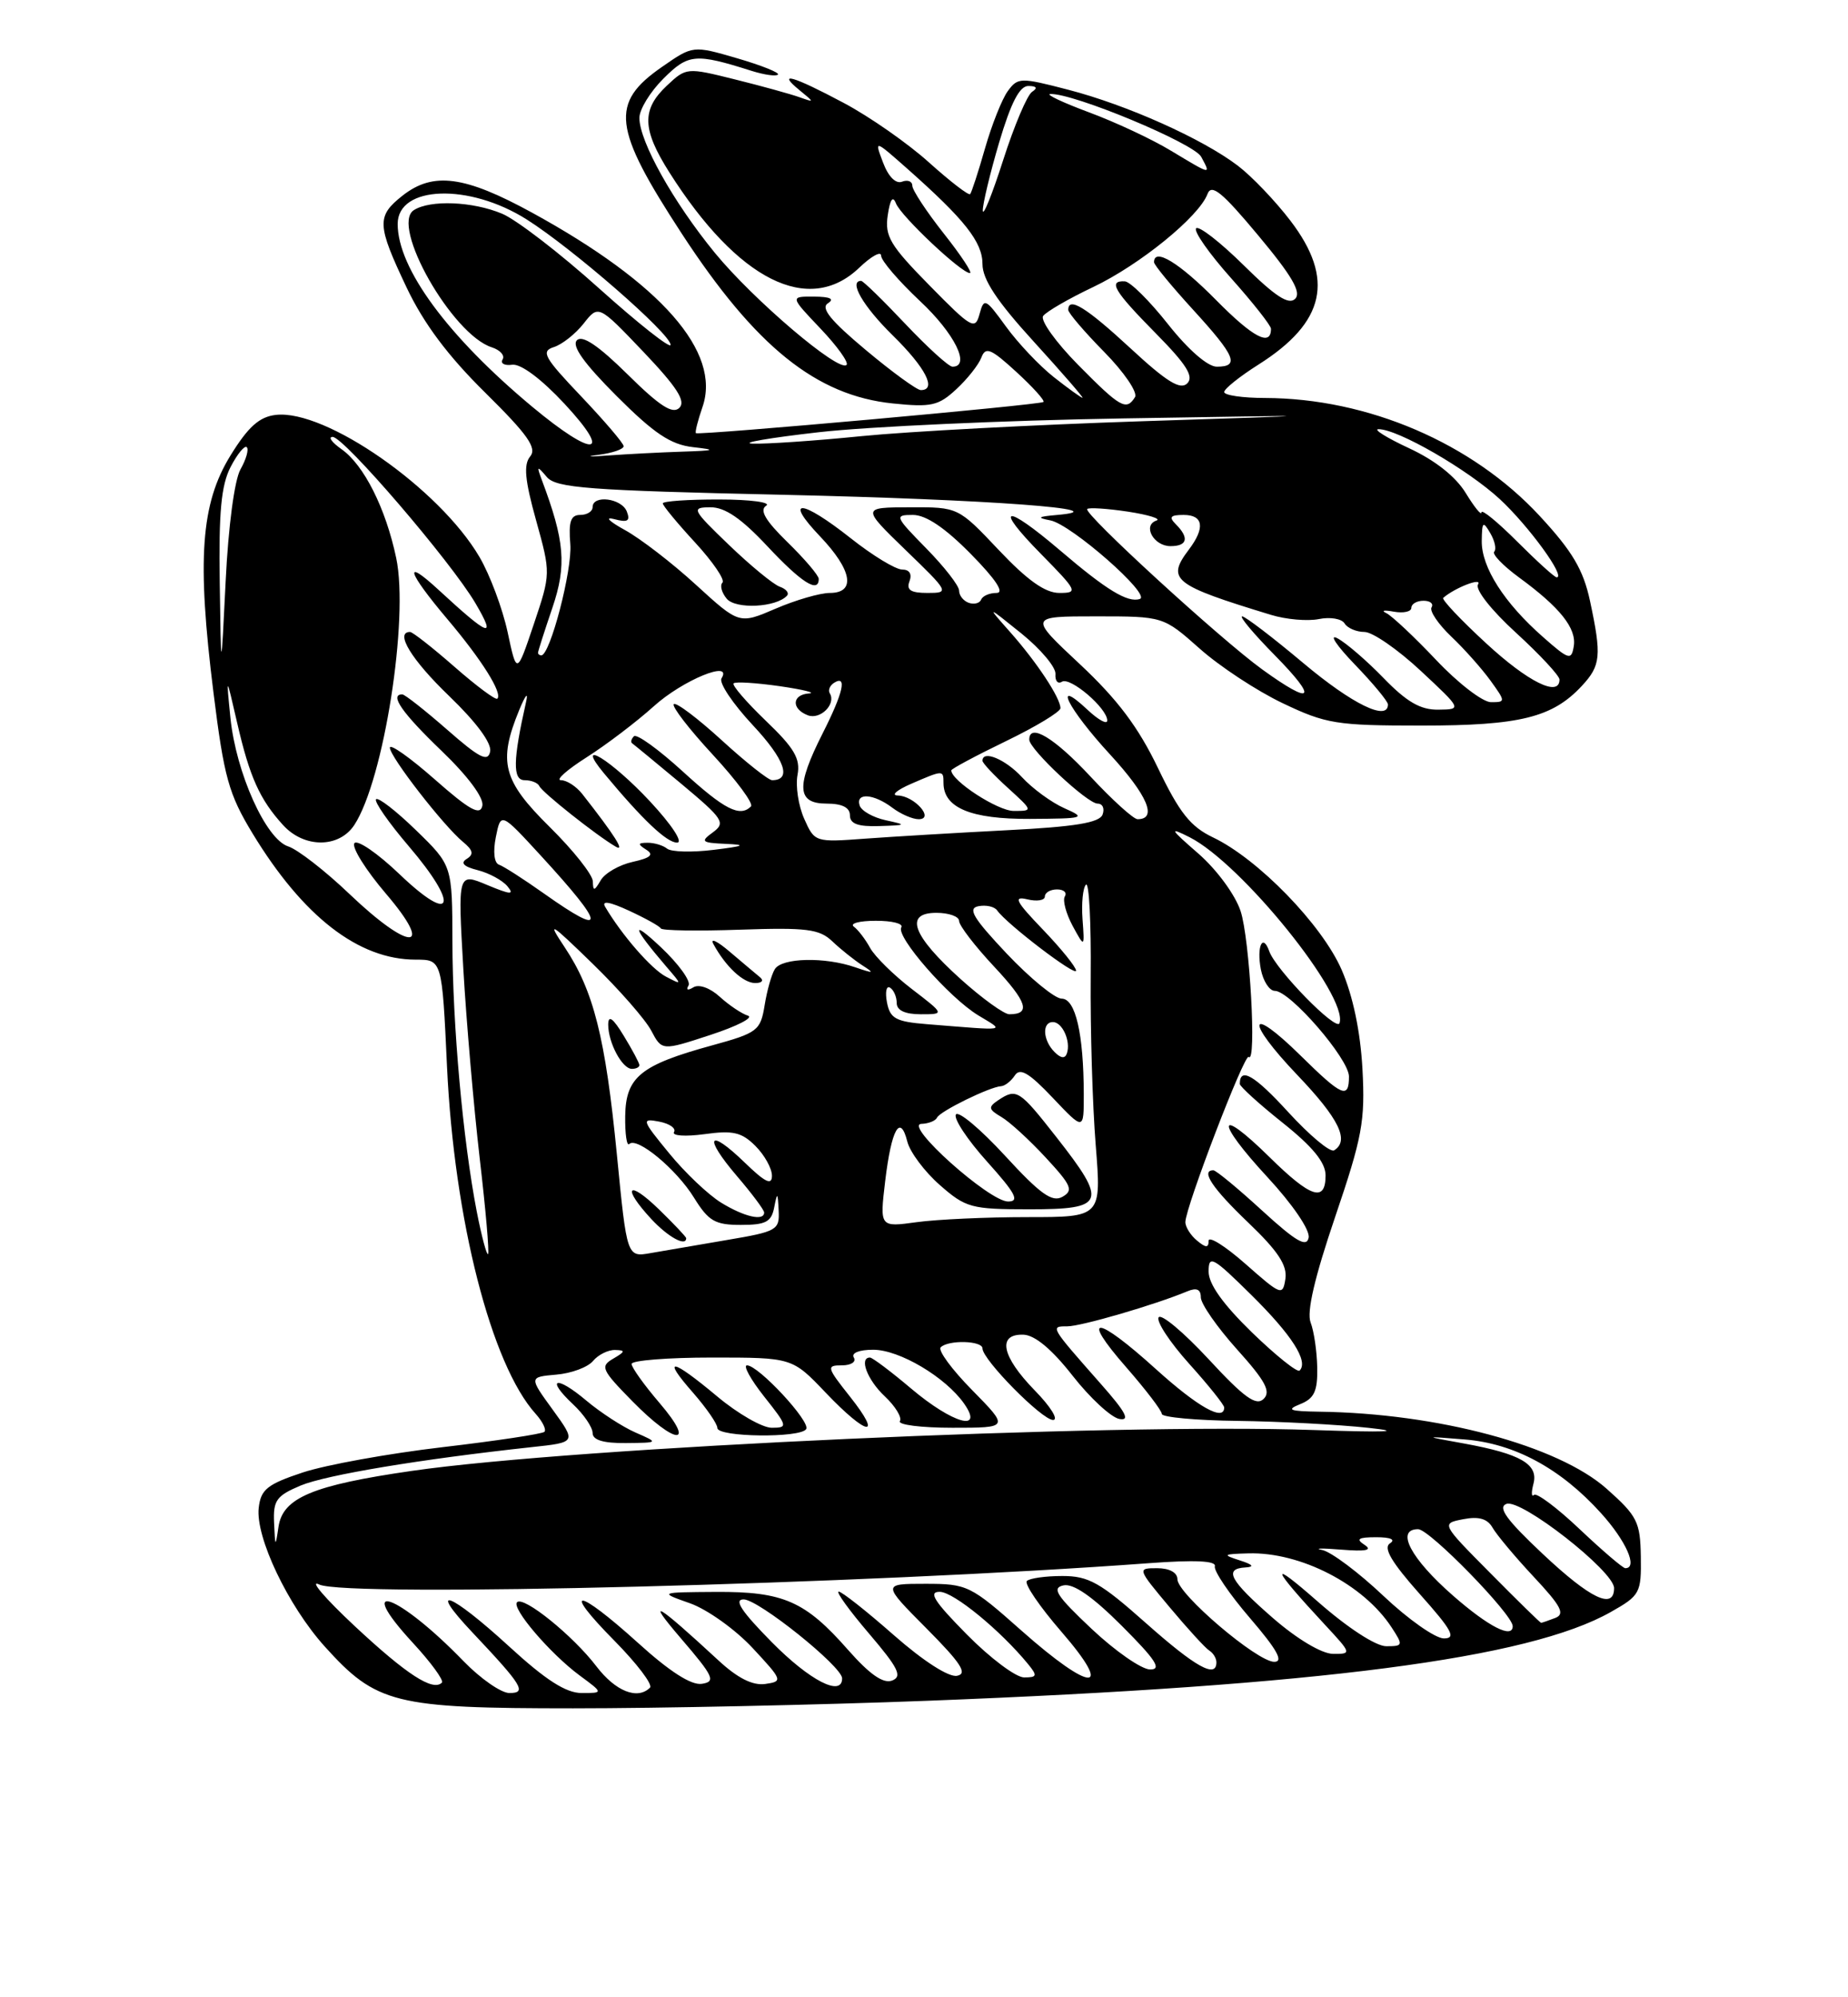 <?xml version="1.0" encoding="UTF-8" standalone="no"?>
<!DOCTYPE svg PUBLIC "-//W3C//DTD SVG 1.1//EN" "http://www.w3.org/Graphics/SVG/1.1/DTD/svg11.dtd" >
<svg xmlns="http://www.w3.org/2000/svg" xmlns:xlink="http://www.w3.org/1999/xlink" version="1.1" viewBox="0 0 237 256">
 <g >
 <path fill="currentColor"
d=" M 119.00 217.99 C 169.29 216.05 196.04 212.58 206.57 206.62 C 210.33 204.50 210.50 204.18 210.43 199.52 C 210.36 195.07 209.98 194.31 206.05 190.82 C 199.81 185.28 184.37 181.14 169.18 180.94 C 165.36 180.88 164.91 180.71 166.75 179.97 C 168.55 179.25 168.99 178.31 168.93 175.28 C 168.89 173.20 168.51 170.60 168.08 169.50 C 167.56 168.16 168.59 163.74 171.22 156.00 C 174.71 145.73 175.09 143.70 174.73 137.00 C 174.46 132.18 173.51 127.64 172.06 124.30 C 169.54 118.52 161.35 110.09 155.56 107.33 C 152.67 105.95 151.26 104.17 148.51 98.45 C 145.99 93.20 143.31 89.64 138.50 85.14 C 131.93 79.00 131.93 79.00 140.56 79.00 C 149.19 79.00 149.19 79.00 153.85 83.13 C 156.41 85.41 161.20 88.56 164.50 90.13 C 170.05 92.78 171.38 93.00 182.28 93.00 C 194.91 93.00 199.09 91.97 202.86 87.92 C 205.30 85.30 205.42 84.07 203.91 77.01 C 203.05 73.02 201.65 70.65 197.45 66.12 C 188.81 56.79 175.44 51.05 162.25 51.01 C 159.36 51.01 157.00 50.66 157.00 50.25 C 157.00 49.84 158.99 48.25 161.41 46.72 C 169.96 41.31 171.20 35.76 165.50 28.30 C 163.58 25.78 160.54 22.60 158.75 21.24 C 154.20 17.78 144.55 13.46 136.99 11.50 C 130.88 9.91 130.53 9.92 129.25 11.67 C 128.51 12.68 127.20 15.97 126.33 19.00 C 125.47 22.02 124.60 24.67 124.42 24.88 C 124.23 25.09 121.86 23.26 119.15 20.83 C 116.45 18.39 111.53 14.96 108.22 13.20 C 101.69 9.72 99.51 9.09 102.56 11.58 C 104.47 13.14 104.47 13.15 102.50 12.45 C 101.40 12.06 97.69 11.03 94.26 10.18 C 88.08 8.64 88.01 8.64 85.51 10.99 C 82.27 14.04 82.34 16.57 85.84 22.09 C 94.62 35.94 103.73 40.51 110.20 34.31 C 111.74 32.84 113.00 32.14 113.00 32.77 C 113.00 33.40 115.25 36.02 118.00 38.60 C 122.44 42.75 124.53 47.00 122.15 47.00 C 121.67 47.00 118.95 44.52 116.09 41.50 C 113.23 38.47 110.69 36.00 110.44 36.00 C 108.80 36.00 110.68 39.25 114.50 43.00 C 118.72 47.14 120.18 50.00 118.09 50.00 C 117.59 50.00 114.40 47.68 111.02 44.85 C 106.52 41.09 105.21 39.48 106.18 38.87 C 107.06 38.31 106.46 38.03 104.40 38.02 C 101.31 38.00 101.31 38.00 105.22 42.11 C 107.36 44.36 108.87 46.46 108.57 46.77 C 107.58 47.76 96.62 38.44 91.67 32.40 C 86.34 25.89 82.00 18.13 82.00 15.11 C 82.00 14.03 83.38 11.77 85.08 10.08 C 88.28 6.88 89.18 6.80 96.41 9.09 C 98.01 9.59 99.52 9.81 99.77 9.56 C 100.01 9.32 97.66 8.38 94.54 7.47 C 88.87 5.82 88.87 5.82 84.92 8.56 C 78.20 13.21 78.57 16.36 87.43 29.94 C 96.89 44.43 104.68 50.70 114.49 51.71 C 119.43 52.22 120.36 52.01 122.64 49.89 C 124.06 48.58 125.51 46.75 125.86 45.82 C 126.40 44.40 127.08 44.68 130.33 47.66 C 132.44 49.59 134.01 51.33 133.82 51.52 C 133.44 51.90 89.66 55.82 89.25 55.52 C 89.11 55.41 89.49 53.91 90.09 52.17 C 92.54 45.14 84.81 36.33 68.24 27.26 C 59.58 22.52 55.55 21.99 51.63 25.07 C 48.28 27.71 48.32 28.79 52.15 36.86 C 54.33 41.45 57.44 45.61 62.22 50.32 C 67.70 55.73 68.89 57.42 67.99 58.51 C 67.13 59.55 67.31 61.53 68.75 66.69 C 70.64 73.50 70.64 73.50 68.46 80.00 C 66.27 86.50 66.27 86.50 65.10 81.02 C 64.45 78.01 62.83 73.67 61.49 71.39 C 56.35 62.62 41.75 52.44 35.37 53.18 C 33.26 53.42 31.83 54.70 29.56 58.38 C 25.75 64.56 25.24 71.69 27.38 88.80 C 28.73 99.63 29.33 101.78 32.38 106.81 C 38.88 117.50 45.99 123.00 53.31 123.00 C 56.69 123.00 56.69 123.00 57.33 136.75 C 58.25 156.33 63.00 174.92 68.70 181.22 C 69.59 182.21 70.09 183.24 69.82 183.52 C 69.54 183.79 63.66 184.68 56.74 185.49 C 49.82 186.30 41.77 187.76 38.83 188.73 C 34.28 190.24 33.45 190.90 33.18 193.26 C 32.75 197.02 36.94 205.81 41.64 211.03 C 48.27 218.38 50.58 218.96 73.50 218.96 C 84.50 218.96 104.97 218.53 119.00 217.99 Z  M 59.45 212.92 C 51.10 204.29 45.19 202.15 52.94 210.56 C 55.27 213.08 56.95 215.38 56.67 215.67 C 55.52 216.82 52.15 214.63 45.50 208.43 C 41.65 204.83 39.60 202.43 40.94 203.09 C 44.38 204.76 110.80 203.06 147.30 200.36 C 153.23 199.92 156.00 200.05 155.80 200.75 C 155.63 201.32 157.66 204.32 160.31 207.40 C 163.79 211.45 164.65 213.00 163.42 213.00 C 161.22 213.00 151.00 204.29 151.00 202.42 C 151.00 201.56 149.98 201.00 148.41 201.00 C 145.83 201.00 145.84 201.03 150.00 206.00 C 152.30 208.75 154.59 211.25 155.09 211.56 C 155.59 211.87 156.00 212.54 156.00 213.06 C 156.00 215.18 153.32 213.68 146.92 208.00 C 141.11 202.84 139.62 202.00 136.25 202.00 C 134.10 202.00 132.04 202.29 131.69 202.64 C 131.34 203.00 133.33 205.92 136.12 209.14 C 142.98 217.05 139.99 216.97 131.00 209.00 C 124.46 203.20 124.05 203.00 118.68 203.00 C 113.13 203.00 113.13 203.00 118.82 208.72 C 123.26 213.19 124.12 214.52 122.74 214.79 C 121.69 215.01 118.42 212.91 114.63 209.58 C 111.14 206.51 107.96 204.00 107.56 204.00 C 107.17 204.00 108.92 206.42 111.45 209.38 C 115.23 213.81 115.75 214.88 114.41 215.40 C 113.28 215.83 111.55 214.63 108.77 211.48 C 103.26 205.21 100.47 203.99 91.80 204.04 C 84.50 204.09 84.50 204.09 88.50 205.50 C 90.70 206.28 94.30 208.85 96.50 211.21 C 100.38 215.38 100.43 215.51 98.13 215.84 C 96.52 216.06 94.59 215.09 92.13 212.81 C 84.18 205.46 82.67 204.57 87.33 210.00 C 91.53 214.89 91.83 215.54 90.01 215.82 C 88.66 216.03 85.89 214.26 81.82 210.57 C 73.99 203.49 71.89 203.31 78.81 210.31 C 81.69 213.23 83.74 215.93 83.36 216.31 C 81.76 217.91 78.93 216.78 76.48 213.57 C 73.49 209.65 67.14 204.52 66.31 205.36 C 65.56 206.11 70.56 211.96 74.34 214.75 C 77.39 217.00 77.39 217.00 74.60 217.00 C 72.58 217.00 69.99 215.34 65.26 211.00 C 57.73 204.10 54.64 202.94 60.60 209.25 C 67.01 216.04 67.60 217.00 65.33 217.00 C 64.27 217.00 61.63 215.16 59.45 212.92 Z  M 99.00 210.50 C 95.08 206.53 94.07 205.00 95.37 205.00 C 97.27 205.00 108.00 213.60 108.00 215.12 C 108.00 217.54 103.85 215.41 99.00 210.50 Z  M 124.00 209.50 C 119.79 205.24 119.01 204.01 120.53 204.03 C 122.31 204.05 128.32 208.98 131.87 213.32 C 133.07 214.79 133.00 215.00 131.34 215.00 C 130.29 215.00 126.99 212.53 124.00 209.50 Z  M 140.00 208.78 C 135.48 204.52 134.84 203.53 136.39 203.20 C 137.66 202.93 140.11 204.63 143.88 208.40 C 148.24 212.76 149.04 214.00 147.49 213.98 C 146.40 213.97 143.03 211.63 140.00 208.78 Z  M 163.25 207.39 C 157.70 202.56 156.89 201.06 159.75 200.90 C 160.92 200.83 160.67 200.53 159.00 200.00 C 156.73 199.27 156.83 199.19 160.10 199.10 C 166.79 198.91 174.85 203.07 178.45 208.56 C 179.98 210.90 179.95 211.00 177.77 211.00 C 176.44 210.99 172.82 208.64 169.00 205.28 C 162.63 199.69 162.97 200.77 169.92 208.25 C 173.35 211.94 173.37 212.00 170.95 211.98 C 169.50 211.96 166.36 210.09 163.25 207.39 Z  M 177.42 204.55 C 174.25 201.55 170.72 198.91 169.58 198.67 C 168.43 198.44 169.53 198.42 172.00 198.62 C 175.19 198.88 176.06 198.70 175.00 198.01 C 173.84 197.26 174.19 197.03 176.50 197.03 C 178.35 197.03 179.02 197.33 178.25 197.82 C 177.37 198.39 178.46 200.24 182.08 204.31 C 186.23 208.96 186.79 210.00 185.17 210.00 C 184.08 210.00 180.59 207.55 177.42 204.55 Z  M 186.36 204.53 C 180.91 199.77 178.93 196.00 181.87 196.00 C 183.34 196.00 194.00 206.93 194.00 208.43 C 194.00 210.09 190.90 208.50 186.36 204.53 Z  M 191.13 201.63 C 184.82 195.27 184.82 195.27 187.66 194.72 C 189.67 194.33 190.77 194.66 191.43 195.83 C 191.95 196.73 194.32 199.57 196.71 202.12 C 200.22 205.87 200.75 206.88 199.45 207.38 C 198.56 207.72 197.75 208.00 197.64 208.00 C 197.53 208.00 194.60 205.14 191.13 201.63 Z  M 197.85 199.17 C 193.21 194.81 192.04 193.20 193.19 192.76 C 195.05 192.04 207.00 201.39 207.00 203.55 C 207.00 206.37 203.98 204.93 197.85 199.17 Z  M 202.60 196.01 C 199.70 193.26 197.05 191.28 196.73 191.61 C 196.40 191.93 196.37 191.29 196.66 190.18 C 197.32 187.68 195.03 186.35 187.82 185.03 C 182.50 184.07 182.50 184.07 187.85 184.50 C 194.22 185.01 200.16 188.22 205.33 193.95 C 208.55 197.51 210.09 201.00 208.44 201.00 C 208.13 201.00 205.50 198.75 202.60 196.01 Z  M 35.15 195.20 C 35.02 192.30 35.44 191.72 38.57 190.40 C 41.85 189.04 53.93 187.03 68.21 185.48 C 73.92 184.87 73.92 184.87 70.88 180.68 C 67.84 176.50 67.84 176.50 71.34 176.19 C 73.27 176.03 75.39 175.24 76.05 174.44 C 76.71 173.65 77.98 173.01 78.87 173.03 C 80.24 173.06 80.21 173.23 78.65 174.14 C 76.94 175.13 77.14 175.57 81.11 179.61 C 86.65 185.25 89.37 185.42 84.58 179.82 C 82.61 177.52 81.00 175.27 81.00 174.82 C 81.00 174.37 85.64 174.00 91.30 174.00 C 101.60 174.00 101.60 174.00 105.89 178.50 C 111.21 184.08 113.29 184.41 109.00 179.00 C 106.01 175.23 105.96 175.00 107.97 175.00 C 109.15 175.00 109.84 174.55 109.50 174.00 C 109.14 173.42 110.17 173.00 111.99 173.00 C 115.35 173.00 121.26 176.51 123.64 179.90 C 126.24 183.61 122.18 182.47 116.88 178.00 C 114.28 175.80 111.88 174.00 111.57 174.00 C 110.14 174.00 111.23 176.87 113.47 178.97 C 114.83 180.25 115.70 181.68 115.41 182.15 C 115.12 182.62 118.15 183.00 122.15 183.00 C 129.42 183.00 129.42 183.00 124.69 178.19 C 122.08 175.55 120.26 173.07 120.64 172.69 C 121.62 171.71 126.00 171.83 126.00 172.83 C 126.00 174.27 133.63 182.00 135.05 182.00 C 135.80 182.00 134.74 180.29 132.70 178.21 C 128.44 173.84 127.86 170.96 131.25 171.07 C 132.72 171.12 134.90 172.94 137.55 176.32 C 139.78 179.17 142.48 181.66 143.54 181.87 C 144.99 182.14 144.39 181.01 141.17 177.37 C 134.65 169.98 134.66 170.00 136.87 170.00 C 138.67 170.00 148.12 167.24 152.25 165.52 C 153.46 165.01 154.00 165.25 154.00 166.28 C 154.00 167.11 156.09 170.11 158.64 172.95 C 162.30 177.01 163.02 178.37 162.05 179.31 C 161.09 180.24 159.55 179.13 155.00 174.21 C 151.79 170.75 148.91 168.34 148.59 168.85 C 148.27 169.37 150.03 172.04 152.50 174.79 C 154.98 177.54 157.00 180.07 157.00 180.40 C 157.00 182.24 153.63 180.35 148.26 175.50 C 140.57 168.54 138.43 168.39 144.42 175.23 C 146.94 178.11 149.00 180.81 149.00 181.23 C 149.00 181.65 153.39 182.06 158.75 182.12 C 164.11 182.19 171.65 182.59 175.50 183.01 C 180.15 183.51 177.81 183.61 168.50 183.29 C 142.31 182.38 73.74 185.49 52.80 188.53 C 40.12 190.36 36.28 191.97 35.72 195.67 C 35.32 198.37 35.29 198.34 35.15 195.20 Z  M 81.50 183.61 C 79.85 182.89 77.02 181.05 75.21 179.53 C 71.30 176.23 69.91 176.63 73.50 180.00 C 74.88 181.29 76.00 182.95 76.00 183.67 C 76.00 184.57 77.37 184.99 80.25 184.96 C 84.50 184.92 84.50 184.92 81.50 183.61 Z  M 103.39 183.17 C 103.98 182.22 97.27 175.00 95.80 175.00 C 95.27 175.00 96.26 176.80 98.00 179.00 C 101.03 182.82 101.07 183.00 98.97 183.00 C 97.77 183.00 94.63 181.20 92.00 179.00 C 86.09 174.06 84.79 173.86 88.90 178.53 C 90.60 180.48 92.00 182.50 92.00 183.03 C 92.00 184.21 102.67 184.34 103.39 183.17 Z  M 160.57 170.79 C 156.85 167.17 155.00 164.59 155.00 162.98 C 155.00 160.80 155.53 161.09 160.50 166.00 C 165.69 171.13 167.84 174.49 166.67 175.67 C 166.38 175.95 163.64 173.76 160.57 170.79 Z  M 159.75 162.02 C 157.14 159.72 155.00 158.37 155.00 159.04 C 155.00 159.96 154.65 159.96 153.50 159.00 C 152.68 158.32 152.01 157.25 152.02 156.63 C 152.05 154.69 159.62 134.96 160.14 135.47 C 161.18 136.51 160.28 120.30 159.10 116.77 C 158.40 114.66 156.03 111.45 153.68 109.40 C 150.02 106.22 149.88 105.96 152.56 107.31 C 159.23 110.68 172.94 127.67 171.79 131.14 C 171.41 132.27 163.62 124.30 162.78 121.93 C 161.94 119.56 161.14 121.30 161.70 124.25 C 162.00 125.76 162.80 127.00 163.49 127.00 C 165.45 127.00 173.00 135.72 173.00 137.98 C 173.00 140.92 172.11 140.53 166.81 135.31 C 160.01 128.62 159.65 130.74 166.38 137.79 C 171.73 143.39 173.10 146.20 171.10 147.44 C 170.60 147.75 167.96 145.54 165.22 142.55 C 160.89 137.81 159.00 136.71 159.00 138.93 C 159.00 139.25 161.47 141.50 164.50 143.91 C 168.36 146.99 170.00 149.00 170.00 150.65 C 170.00 154.15 168.11 153.53 162.81 148.31 C 156.02 141.63 155.80 143.59 162.53 150.86 C 165.77 154.36 168.02 157.65 167.83 158.63 C 167.58 159.93 166.21 159.14 161.86 155.16 C 158.76 152.32 155.95 150.00 155.61 150.00 C 153.94 150.00 155.49 152.32 160.10 156.72 C 163.89 160.34 165.10 162.18 164.85 163.90 C 164.51 166.12 164.31 166.04 159.75 162.02 Z  M 61.14 155.28 C 59.38 146.21 58.04 131.41 58.02 120.71 C 58.00 110.93 58.00 110.93 53.37 106.43 C 50.82 103.95 48.51 102.16 48.23 102.44 C 47.95 102.72 49.84 105.44 52.43 108.47 C 58.96 116.11 58.15 118.65 51.28 112.09 C 48.41 109.34 45.78 107.55 45.44 108.09 C 45.11 108.64 46.93 111.54 49.49 114.54 C 55.84 121.97 52.59 122.00 44.82 114.59 C 41.70 111.61 38.16 108.87 36.97 108.49 C 34.10 107.58 30.27 99.06 29.55 92.00 C 29.00 86.50 29.00 86.50 30.42 92.67 C 32.01 99.58 33.31 102.47 36.30 105.75 C 39.01 108.73 43.48 108.72 45.44 105.74 C 49.22 99.97 52.46 79.30 50.81 71.51 C 49.47 65.15 46.66 59.57 43.79 57.57 C 42.56 56.70 42.05 56.00 42.66 56.00 C 44.11 56.00 57.81 71.95 60.97 77.31 C 63.70 81.96 62.78 81.63 56.25 75.61 C 51.66 71.37 52.22 73.26 57.36 79.34 C 61.79 84.57 64.48 88.86 63.78 89.55 C 63.57 89.77 61.10 87.93 58.29 85.47 C 55.48 83.01 52.91 81.00 52.59 81.00 C 50.59 81.00 52.77 84.57 57.61 89.22 C 61.10 92.58 63.08 95.26 62.86 96.33 C 62.57 97.71 61.49 97.16 57.34 93.52 C 54.50 91.04 51.91 89.00 51.59 89.00 C 49.91 89.00 51.56 91.37 56.61 96.22 C 60.02 99.49 62.08 102.27 61.86 103.28 C 61.58 104.58 60.22 103.83 55.75 99.89 C 52.59 97.11 50.00 95.28 50.00 95.83 C 50.00 96.99 56.88 105.85 59.38 107.91 C 60.68 108.98 60.79 109.51 59.85 110.09 C 59.01 110.61 59.47 111.08 61.26 111.53 C 62.72 111.90 64.44 112.83 65.08 113.60 C 66.01 114.72 65.48 114.68 62.48 113.43 C 58.71 111.85 58.71 111.85 59.42 124.18 C 59.81 130.95 60.76 141.88 61.52 148.46 C 62.29 155.04 62.77 160.57 62.59 160.74 C 62.42 160.92 61.76 158.46 61.14 155.28 Z  M 79.11 147.95 C 77.64 132.96 76.13 126.98 72.41 121.40 C 70.11 117.95 70.52 118.19 75.98 123.50 C 79.38 126.80 82.77 130.67 83.52 132.10 C 84.89 134.69 84.89 134.69 91.11 132.65 C 94.53 131.53 96.70 130.42 95.92 130.18 C 95.14 129.94 93.52 128.86 92.32 127.77 C 91.07 126.62 89.63 126.11 88.92 126.55 C 88.20 126.99 87.95 126.89 88.30 126.32 C 88.64 125.77 87.04 123.56 84.76 121.41 C 80.78 117.67 81.10 118.81 85.45 123.89 C 87.50 126.27 87.50 126.27 85.41 125.18 C 83.55 124.22 79.75 119.86 77.61 116.23 C 77.12 115.40 78.17 115.57 80.68 116.73 C 82.78 117.70 84.61 118.72 84.75 119.00 C 84.89 119.28 89.46 119.35 94.91 119.16 C 103.46 118.87 105.08 119.07 106.75 120.66 C 107.81 121.67 109.54 123.05 110.59 123.73 C 112.21 124.76 112.07 124.80 109.68 123.98 C 105.79 122.63 100.27 122.75 99.37 124.22 C 98.95 124.88 98.36 126.98 98.06 128.86 C 97.53 132.10 97.15 132.39 91.32 133.99 C 82.15 136.50 80.25 138.04 80.18 143.05 C 80.15 145.34 80.38 146.95 80.70 146.63 C 81.68 145.66 86.75 149.85 89.01 153.52 C 90.87 156.52 91.70 157.00 95.01 157.00 C 98.21 157.00 98.93 156.62 99.29 154.75 C 99.68 152.75 99.74 152.79 99.86 155.15 C 99.99 157.66 99.65 157.85 93.25 158.93 C 89.54 159.56 85.13 160.32 83.45 160.61 C 80.40 161.15 80.40 161.15 79.11 147.95 Z  M 88.00 158.70 C 88.00 158.53 86.42 156.87 84.50 155.00 C 80.49 151.11 79.71 152.13 83.54 156.26 C 85.68 158.56 88.00 159.83 88.00 158.70 Z  M 82.00 136.52 C 82.00 136.26 81.10 134.57 80.00 132.77 C 78.61 130.48 78.01 130.05 78.00 131.32 C 78.00 133.65 79.79 137.00 81.04 137.00 C 81.57 137.00 82.00 136.79 82.00 136.52 Z  M 97.45 125.24 C 96.93 124.81 95.19 123.35 93.59 121.99 C 91.99 120.62 91.04 120.17 91.49 121.00 C 93.06 123.89 95.32 126.00 96.85 126.00 C 97.73 126.00 97.99 125.67 97.45 125.24 Z  M 113.52 151.40 C 114.32 144.71 115.45 142.69 116.36 146.32 C 116.70 147.67 118.58 150.18 120.53 151.89 C 123.86 154.81 124.55 155.00 132.03 155.00 C 141.77 155.00 142.08 154.16 135.48 145.75 C 130.71 139.67 130.37 139.45 128.00 141.03 C 126.71 141.90 126.76 142.19 128.43 143.17 C 129.49 143.79 132.05 146.14 134.13 148.39 C 137.42 151.94 137.69 152.59 136.25 153.40 C 134.93 154.14 133.40 153.04 128.88 148.12 C 125.74 144.71 122.91 142.34 122.59 142.85 C 122.27 143.37 124.07 146.09 126.60 148.90 C 130.26 152.97 130.80 154.00 129.28 154.00 C 126.86 154.00 115.81 144.11 118.17 144.05 C 119.08 144.02 119.98 143.66 120.17 143.25 C 120.53 142.44 126.93 139.30 128.39 139.22 C 128.88 139.19 129.67 138.57 130.15 137.84 C 130.81 136.82 131.98 137.51 135.01 140.71 C 139.00 144.92 139.00 144.92 138.99 140.21 C 138.97 132.50 137.93 128.00 136.16 128.00 C 135.29 128.00 132.13 125.41 129.13 122.25 C 124.80 117.66 124.06 116.43 125.48 116.15 C 126.46 115.96 127.54 116.20 127.88 116.69 C 129.11 118.44 138.00 125.22 138.00 124.41 C 138.00 123.95 136.09 121.59 133.75 119.15 C 130.26 115.52 129.90 114.83 131.75 115.27 C 132.99 115.57 134.00 115.40 134.00 114.91 C 134.00 114.41 134.70 114.00 135.56 114.00 C 136.42 114.00 136.87 114.40 136.56 114.90 C 136.26 115.39 136.71 117.08 137.55 118.65 C 139.10 121.50 139.10 121.50 138.83 117.80 C 138.68 115.77 138.88 113.79 139.27 113.39 C 139.67 113.00 139.94 118.26 139.88 125.09 C 139.82 131.92 140.11 141.66 140.52 146.75 C 141.26 156.00 141.26 156.00 131.77 156.00 C 126.55 156.00 120.15 156.29 117.55 156.65 C 112.82 157.30 112.82 157.30 113.52 151.40 Z  M 92.50 154.16 C 90.85 153.15 87.84 150.30 85.81 147.81 C 82.29 143.52 82.23 143.32 84.54 143.76 C 85.88 144.02 86.73 144.62 86.44 145.10 C 86.14 145.58 87.89 145.70 90.33 145.37 C 94.01 144.86 95.12 145.12 96.88 146.88 C 98.05 148.05 99.00 149.76 99.00 150.70 C 99.00 151.97 98.13 151.55 95.51 149.01 C 90.83 144.48 90.15 145.64 94.51 150.74 C 96.43 152.98 98.00 155.08 98.00 155.41 C 98.00 156.55 95.47 155.98 92.50 154.16 Z  M 135.24 134.84 C 133.74 133.34 133.61 131.00 135.03 131.00 C 136.24 131.00 137.35 133.46 136.83 135.00 C 136.59 135.72 136.06 135.66 135.24 134.84 Z  M 118.86 131.27 C 114.88 130.95 114.15 130.55 113.75 128.48 C 113.50 127.15 113.67 126.30 114.14 126.59 C 114.62 126.88 115.00 127.77 115.00 128.56 C 115.00 129.50 116.06 130.00 118.08 130.00 C 121.16 130.00 121.16 130.00 116.92 126.75 C 114.59 124.96 112.20 122.60 111.59 121.50 C 110.99 120.40 110.05 119.17 109.50 118.77 C 108.95 118.36 110.21 118.02 112.31 118.02 C 114.40 118.01 115.88 118.38 115.59 118.86 C 114.86 120.03 121.69 127.84 125.44 130.13 C 128.88 132.22 129.48 132.12 118.86 131.27 Z  M 123.23 125.52 C 117.00 119.91 115.92 117.00 120.09 117.00 C 121.69 117.00 123.00 117.47 123.00 118.04 C 123.00 118.62 125.02 121.25 127.49 123.89 C 131.74 128.43 132.24 130.00 129.44 130.00 C 128.77 130.00 125.97 127.98 123.23 125.52 Z  M 69.77 114.53 C 67.17 112.69 64.57 111.02 64.00 110.83 C 63.38 110.63 63.21 109.19 63.59 107.29 C 64.23 104.09 64.23 104.09 69.37 109.68 C 77.74 118.79 77.86 120.26 69.77 114.53 Z  M 76.03 112.97 C 76.01 112.12 73.53 108.99 70.50 106.00 C 64.47 100.05 63.85 97.67 66.59 91.00 C 67.40 89.04 67.78 88.60 67.46 90.00 C 65.78 97.43 65.73 100.00 67.28 100.00 C 68.14 100.00 68.98 100.34 69.17 100.76 C 69.52 101.55 76.45 107.05 78.95 108.51 C 80.23 109.27 78.85 107.08 74.66 101.75 C 73.90 100.79 72.68 100.00 71.94 100.00 C 71.21 100.00 72.68 98.69 75.21 97.08 C 77.75 95.47 81.63 92.52 83.84 90.53 C 87.54 87.18 94.04 84.51 92.53 86.95 C 92.18 87.52 93.99 90.21 96.54 92.94 C 100.66 97.34 101.59 100.00 99.02 100.00 C 98.55 100.00 95.63 97.69 92.55 94.87 C 89.46 92.05 86.70 89.97 86.41 90.25 C 86.13 90.54 88.38 93.46 91.42 96.74 C 94.46 100.03 96.66 103.00 96.31 103.36 C 94.89 104.78 92.91 103.77 87.55 98.87 C 84.46 96.05 81.65 94.02 81.30 94.37 C 80.95 94.72 80.85 95.13 81.08 95.28 C 81.31 95.44 84.14 97.77 87.37 100.46 C 92.77 104.97 93.09 105.46 91.43 106.68 C 89.79 107.87 89.95 108.02 93.06 108.16 C 95.81 108.28 95.49 108.44 91.50 108.93 C 88.75 109.27 86.07 109.20 85.55 108.77 C 85.03 108.35 83.90 108.01 83.05 108.02 C 81.78 108.03 81.75 108.19 82.88 108.91 C 83.90 109.55 83.44 109.96 81.14 110.47 C 79.42 110.85 77.57 111.91 77.04 112.83 C 76.22 114.23 76.06 114.26 76.03 112.97 Z  M 83.39 102.75 C 78.40 97.39 73.55 94.42 77.47 99.13 C 82.40 105.06 85.50 108.00 86.83 108.00 C 87.65 108.00 86.16 105.73 83.39 102.75 Z  M 103.13 104.93 C 102.39 103.26 102.01 100.74 102.28 99.32 C 102.67 97.25 101.88 95.89 98.21 92.38 C 95.71 89.98 93.85 87.82 94.08 87.59 C 94.32 87.35 96.98 87.52 100.00 87.95 C 103.03 88.39 104.71 88.81 103.75 88.88 C 101.56 89.03 101.46 90.86 103.60 91.68 C 105.20 92.29 107.26 90.24 106.42 88.87 C 106.17 88.47 106.42 87.86 106.98 87.51 C 108.67 86.47 108.14 88.79 105.50 94.00 C 102.06 100.80 102.18 103.00 106.00 103.00 C 108.00 103.00 109.00 103.50 109.00 104.50 C 109.00 105.59 110.03 105.97 112.75 105.88 C 116.29 105.77 116.34 105.73 113.58 105.13 C 111.98 104.78 110.48 103.94 110.25 103.25 C 109.69 101.56 112.05 101.72 114.44 103.53 C 115.51 104.34 117.03 105.00 117.81 105.00 C 119.91 105.00 117.27 102.01 115.13 101.96 C 114.23 101.94 115.01 101.26 116.86 100.46 C 120.97 98.68 121.00 98.68 121.00 100.35 C 121.00 103.54 124.51 105.00 132.08 104.96 C 139.11 104.92 139.34 104.85 136.50 103.59 C 134.85 102.86 132.41 101.07 131.08 99.63 C 128.94 97.31 126.00 96.09 126.00 97.51 C 126.00 97.80 127.46 99.36 129.25 100.98 C 132.50 103.94 132.50 103.94 130.00 103.94 C 127.96 103.94 122.00 100.07 122.00 98.74 C 122.00 98.55 125.15 96.86 129.00 95.00 C 132.85 93.14 136.00 91.23 136.00 90.77 C 136.00 89.46 132.95 84.85 129.57 81.04 C 126.50 77.58 126.50 77.58 131.00 81.20 C 133.47 83.20 135.44 85.54 135.36 86.40 C 135.29 87.27 135.66 87.71 136.19 87.38 C 137.26 86.72 142.00 90.78 142.00 92.35 C 142.00 92.90 140.88 92.29 139.50 91.00 C 134.85 86.64 136.96 90.84 142.35 96.69 C 147.17 101.93 148.48 105.00 145.89 105.00 C 145.37 105.00 142.64 102.53 139.82 99.50 C 135.22 94.56 132.00 92.62 132.00 94.80 C 132.00 96.03 139.44 103.00 140.76 103.00 C 141.41 103.00 141.69 103.63 141.40 104.41 C 141.00 105.45 137.87 105.97 129.18 106.41 C 122.76 106.74 114.57 107.23 110.99 107.49 C 104.52 107.97 104.47 107.95 103.13 104.93 Z  M 167.16 85.00 C 163.23 81.70 159.69 79.00 159.30 79.00 C 158.90 79.00 160.79 81.25 163.50 84.00 C 169.10 89.69 168.39 90.51 161.90 85.82 C 156.54 81.95 138.88 65.78 139.43 65.24 C 139.64 65.03 142.00 65.18 144.66 65.58 C 147.32 65.99 148.96 66.50 148.31 66.72 C 146.49 67.34 147.95 70.00 150.11 70.00 C 152.28 70.00 152.54 68.94 150.80 67.20 C 149.87 66.27 150.09 66.00 151.80 66.00 C 154.33 66.00 154.58 67.65 152.47 70.44 C 149.56 74.29 150.43 74.98 163.00 78.81 C 164.93 79.40 167.68 79.64 169.13 79.35 C 170.58 79.05 172.07 79.30 172.44 79.91 C 172.81 80.51 173.96 81.00 174.99 81.00 C 176.02 81.00 179.25 83.23 182.18 85.96 C 187.50 90.92 187.50 90.92 184.45 90.96 C 182.17 90.99 180.41 89.97 177.45 86.92 C 175.28 84.68 172.60 82.37 171.50 81.80 C 170.40 81.23 171.41 82.74 173.75 85.17 C 176.09 87.59 178.00 89.90 178.00 90.29 C 178.00 92.49 173.43 90.26 167.16 85.00 Z  M 184.18 84.59 C 181.37 81.62 178.49 78.92 177.78 78.58 C 177.08 78.25 177.51 78.17 178.75 78.40 C 179.99 78.62 181.00 78.40 181.00 77.91 C 181.00 77.41 181.70 77.00 182.56 77.00 C 183.42 77.00 183.88 77.38 183.59 77.85 C 183.31 78.31 184.45 80.00 186.13 81.60 C 187.81 83.19 190.07 85.74 191.16 87.25 C 193.10 89.94 193.10 90.00 191.21 90.00 C 190.16 90.00 186.99 87.57 184.18 84.59 Z  M 190.59 82.45 C 187.33 79.45 184.86 76.83 185.09 76.63 C 186.58 75.33 190.15 73.95 189.55 74.91 C 189.16 75.55 191.25 78.21 194.43 81.11 C 197.49 83.91 200.00 86.61 200.00 87.10 C 200.00 89.41 195.97 87.42 190.59 82.45 Z  M 28.18 74.70 C 28.04 65.65 28.37 62.19 29.57 59.86 C 30.44 58.18 31.38 57.04 31.65 57.32 C 31.93 57.60 31.57 58.88 30.84 60.16 C 30.07 61.53 29.28 67.47 28.94 74.50 C 28.35 86.50 28.35 86.50 28.18 74.70 Z  M 197.90 81.66 C 192.91 77.28 189.99 72.71 190.03 69.35 C 190.06 66.85 190.19 66.73 191.12 68.33 C 191.71 69.33 191.93 70.40 191.63 70.71 C 191.32 71.01 192.74 72.49 194.78 73.99 C 200.08 77.86 202.21 80.54 201.83 82.83 C 201.53 84.67 201.21 84.58 197.90 81.66 Z  M 69.00 83.66 C 69.00 83.47 69.83 80.88 70.84 77.91 C 72.69 72.46 72.43 69.34 69.48 61.50 C 68.81 59.70 68.87 59.66 70.12 61.13 C 71.31 62.55 75.42 62.86 100.50 63.42 C 126.90 64.02 143.92 65.28 135.50 66.01 C 133.08 66.22 132.93 66.36 134.71 66.70 C 137.39 67.22 147.70 76.27 146.18 76.77 C 144.63 77.29 141.91 75.64 135.92 70.52 C 128.83 64.48 127.36 64.77 133.50 71.00 C 138.18 75.76 138.30 76.00 135.86 76.00 C 134.04 76.00 131.77 74.39 128.09 70.50 C 122.89 65.00 122.89 65.00 116.69 65.02 C 110.50 65.04 110.50 65.04 116.16 70.52 C 121.74 75.91 121.78 76.00 118.94 76.00 C 116.79 76.00 116.21 75.62 116.64 74.50 C 116.99 73.57 116.63 73.00 115.70 73.00 C 114.86 73.00 111.90 71.20 109.12 69.00 C 102.74 63.96 100.46 63.81 105.17 68.75 C 109.29 73.07 109.80 76.00 106.42 76.00 C 105.18 76.00 102.06 76.90 99.48 78.01 C 94.80 80.02 94.80 80.02 89.27 74.97 C 86.24 72.19 82.12 69.02 80.13 67.93 C 78.13 66.83 77.51 66.21 78.74 66.53 C 80.50 67.00 80.86 66.79 80.39 65.57 C 79.73 63.86 76.00 63.38 76.00 65.00 C 76.00 65.55 75.29 66.00 74.41 66.00 C 73.19 66.00 72.90 66.86 73.14 69.75 C 73.41 73.04 70.55 84.00 69.42 84.00 C 69.19 84.00 69.00 83.85 69.00 83.66 Z  M 100.93 76.35 C 101.24 76.01 100.83 75.49 100.00 75.20 C 99.18 74.91 96.25 72.50 93.50 69.86 C 88.73 65.27 88.62 65.04 91.11 65.02 C 92.97 65.01 95.07 66.44 98.40 70.00 C 102.77 74.67 105.00 76.09 105.00 74.20 C 105.00 73.76 103.20 71.65 101.01 69.51 C 98.16 66.73 97.37 65.38 98.26 64.82 C 98.94 64.39 96.24 64.02 92.25 64.02 C 88.26 64.01 85.00 64.24 85.00 64.52 C 85.00 64.81 86.87 67.07 89.15 69.54 C 91.43 72.02 93.01 74.33 92.65 74.68 C 92.30 75.03 92.55 75.96 93.20 76.74 C 94.35 78.12 99.55 77.86 100.93 76.35 Z  M 124.25 77.27 C 123.56 77.03 123.00 76.33 123.00 75.70 C 123.00 75.08 121.11 72.65 118.79 70.29 C 114.75 66.17 114.68 66.00 117.08 66.00 C 118.75 66.00 121.20 67.65 124.50 71.00 C 127.72 74.27 128.86 76.00 127.80 76.00 C 126.90 76.00 126.02 76.38 125.83 76.85 C 125.65 77.32 124.94 77.50 124.25 77.27 Z  M 194.58 69.42 C 192.06 66.90 190.00 65.22 190.00 65.67 C 189.99 66.13 189.09 65.01 187.98 63.20 C 186.70 61.10 184.05 59.00 180.73 57.46 C 177.85 56.12 176.08 55.02 176.78 55.01 C 179.25 54.99 188.21 60.16 192.34 63.97 C 196.07 67.43 200.85 74.00 199.64 74.00 C 199.37 74.00 197.10 71.94 194.58 69.42 Z  M 76.75 58.30 C 78.54 58.07 79.99 57.57 79.98 57.19 C 79.97 56.81 77.51 53.94 74.53 50.80 C 69.78 45.81 69.34 45.03 71.02 44.49 C 72.08 44.16 73.80 42.80 74.85 41.47 C 76.75 39.05 76.75 39.05 82.51 45.09 C 86.82 49.62 87.98 51.42 87.13 52.27 C 86.27 53.13 84.61 52.06 80.50 48.00 C 76.74 44.29 74.69 42.91 73.99 43.61 C 73.28 44.32 74.89 46.57 79.09 50.77 C 83.88 55.56 86.00 56.98 88.86 57.31 C 91.96 57.66 91.76 57.75 87.50 57.89 C 84.75 57.98 80.47 58.20 78.00 58.38 C 75.53 58.57 74.96 58.53 76.75 58.30 Z  M 68.25 52.13 C 57.42 43.11 51.00 34.40 51.00 28.71 C 51.00 23.77 60.16 23.45 67.55 28.13 C 73.45 31.86 86.00 42.79 86.00 44.20 C 86.00 44.74 81.89 41.50 76.86 36.99 C 71.84 32.47 66.23 28.16 64.39 27.39 C 60.62 25.81 55.19 25.59 53.08 26.93 C 50.01 28.87 57.99 42.91 63.08 44.52 C 64.15 44.87 64.77 45.56 64.46 46.07 C 64.14 46.58 64.70 46.89 65.69 46.75 C 66.79 46.60 69.43 48.57 72.39 51.75 C 78.68 58.51 76.19 58.74 68.25 52.13 Z  M 105.00 55.40 C 111.33 54.68 128.88 53.88 144.00 53.63 C 171.50 53.18 171.50 53.18 146.50 53.99 C 132.75 54.44 116.55 55.30 110.50 55.90 C 104.45 56.51 98.15 56.93 96.50 56.86 C 94.85 56.78 98.67 56.12 105.00 55.40 Z  M 138.25 46.75 C 135.40 43.86 133.39 41.05 133.78 40.50 C 134.18 39.95 137.07 38.27 140.22 36.78 C 146.21 33.92 153.78 27.76 154.86 24.86 C 155.37 23.51 156.74 24.63 161.36 30.17 C 165.68 35.34 166.93 37.47 166.10 38.30 C 165.28 39.12 163.55 38.00 159.52 34.02 C 156.51 31.05 153.76 28.91 153.40 29.26 C 153.05 29.62 155.06 32.49 157.88 35.65 C 160.70 38.81 163.00 41.73 163.00 42.14 C 163.00 44.47 160.72 43.28 155.95 38.45 C 151.23 33.67 148.00 31.70 148.00 33.61 C 148.00 33.95 150.25 36.68 153.00 39.69 C 158.46 45.66 159.01 47.00 156.05 47.00 C 154.88 47.00 152.38 44.82 149.80 41.56 C 147.43 38.56 144.94 36.09 144.25 36.06 C 142.07 35.96 142.87 37.30 148.21 42.71 C 152.16 46.71 153.14 48.26 152.26 49.14 C 151.38 50.02 149.62 48.94 144.99 44.65 C 139.31 39.40 137.00 37.97 137.00 39.72 C 137.00 40.11 139.08 42.54 141.62 45.12 C 144.16 47.70 145.93 50.30 145.56 50.90 C 144.45 52.69 143.68 52.25 138.25 46.75 Z  M 135.14 48.33 C 133.30 46.88 130.54 43.96 129.01 41.85 C 126.38 38.23 126.20 38.14 125.62 40.26 C 125.06 42.34 124.60 42.08 119.21 36.59 C 114.15 31.45 113.45 30.28 113.85 27.59 C 114.15 25.56 114.50 25.03 114.90 26.06 C 115.53 27.70 123.28 35.00 124.39 35.00 C 124.75 35.00 123.24 32.71 121.02 29.91 C 118.81 27.11 117.00 24.36 117.00 23.80 C 117.00 23.24 116.41 23.01 115.68 23.29 C 114.88 23.60 113.92 22.63 113.25 20.84 C 112.13 17.89 112.13 17.89 116.32 21.59 C 123.74 28.16 126.00 31.02 126.00 33.85 C 126.00 35.81 127.84 38.60 132.58 43.79 C 136.20 47.76 139.01 51.00 138.83 50.99 C 138.65 50.98 136.99 49.79 135.14 48.33 Z  M 126.04 27.00 C 126.02 26.18 126.96 22.24 128.14 18.25 C 129.66 13.14 130.76 11.00 131.90 11.02 C 132.94 11.03 133.11 11.28 132.36 11.77 C 131.74 12.17 130.07 16.10 128.66 20.50 C 127.25 24.90 126.07 27.82 126.04 27.00 Z  M 150.14 19.30 C 147.75 17.85 143.02 15.64 139.64 14.39 C 136.26 13.13 134.04 12.08 134.70 12.05 C 137.65 11.92 153.12 18.36 154.05 20.10 C 155.31 22.45 155.42 22.47 150.14 19.30 Z "/>
</g>
</svg>